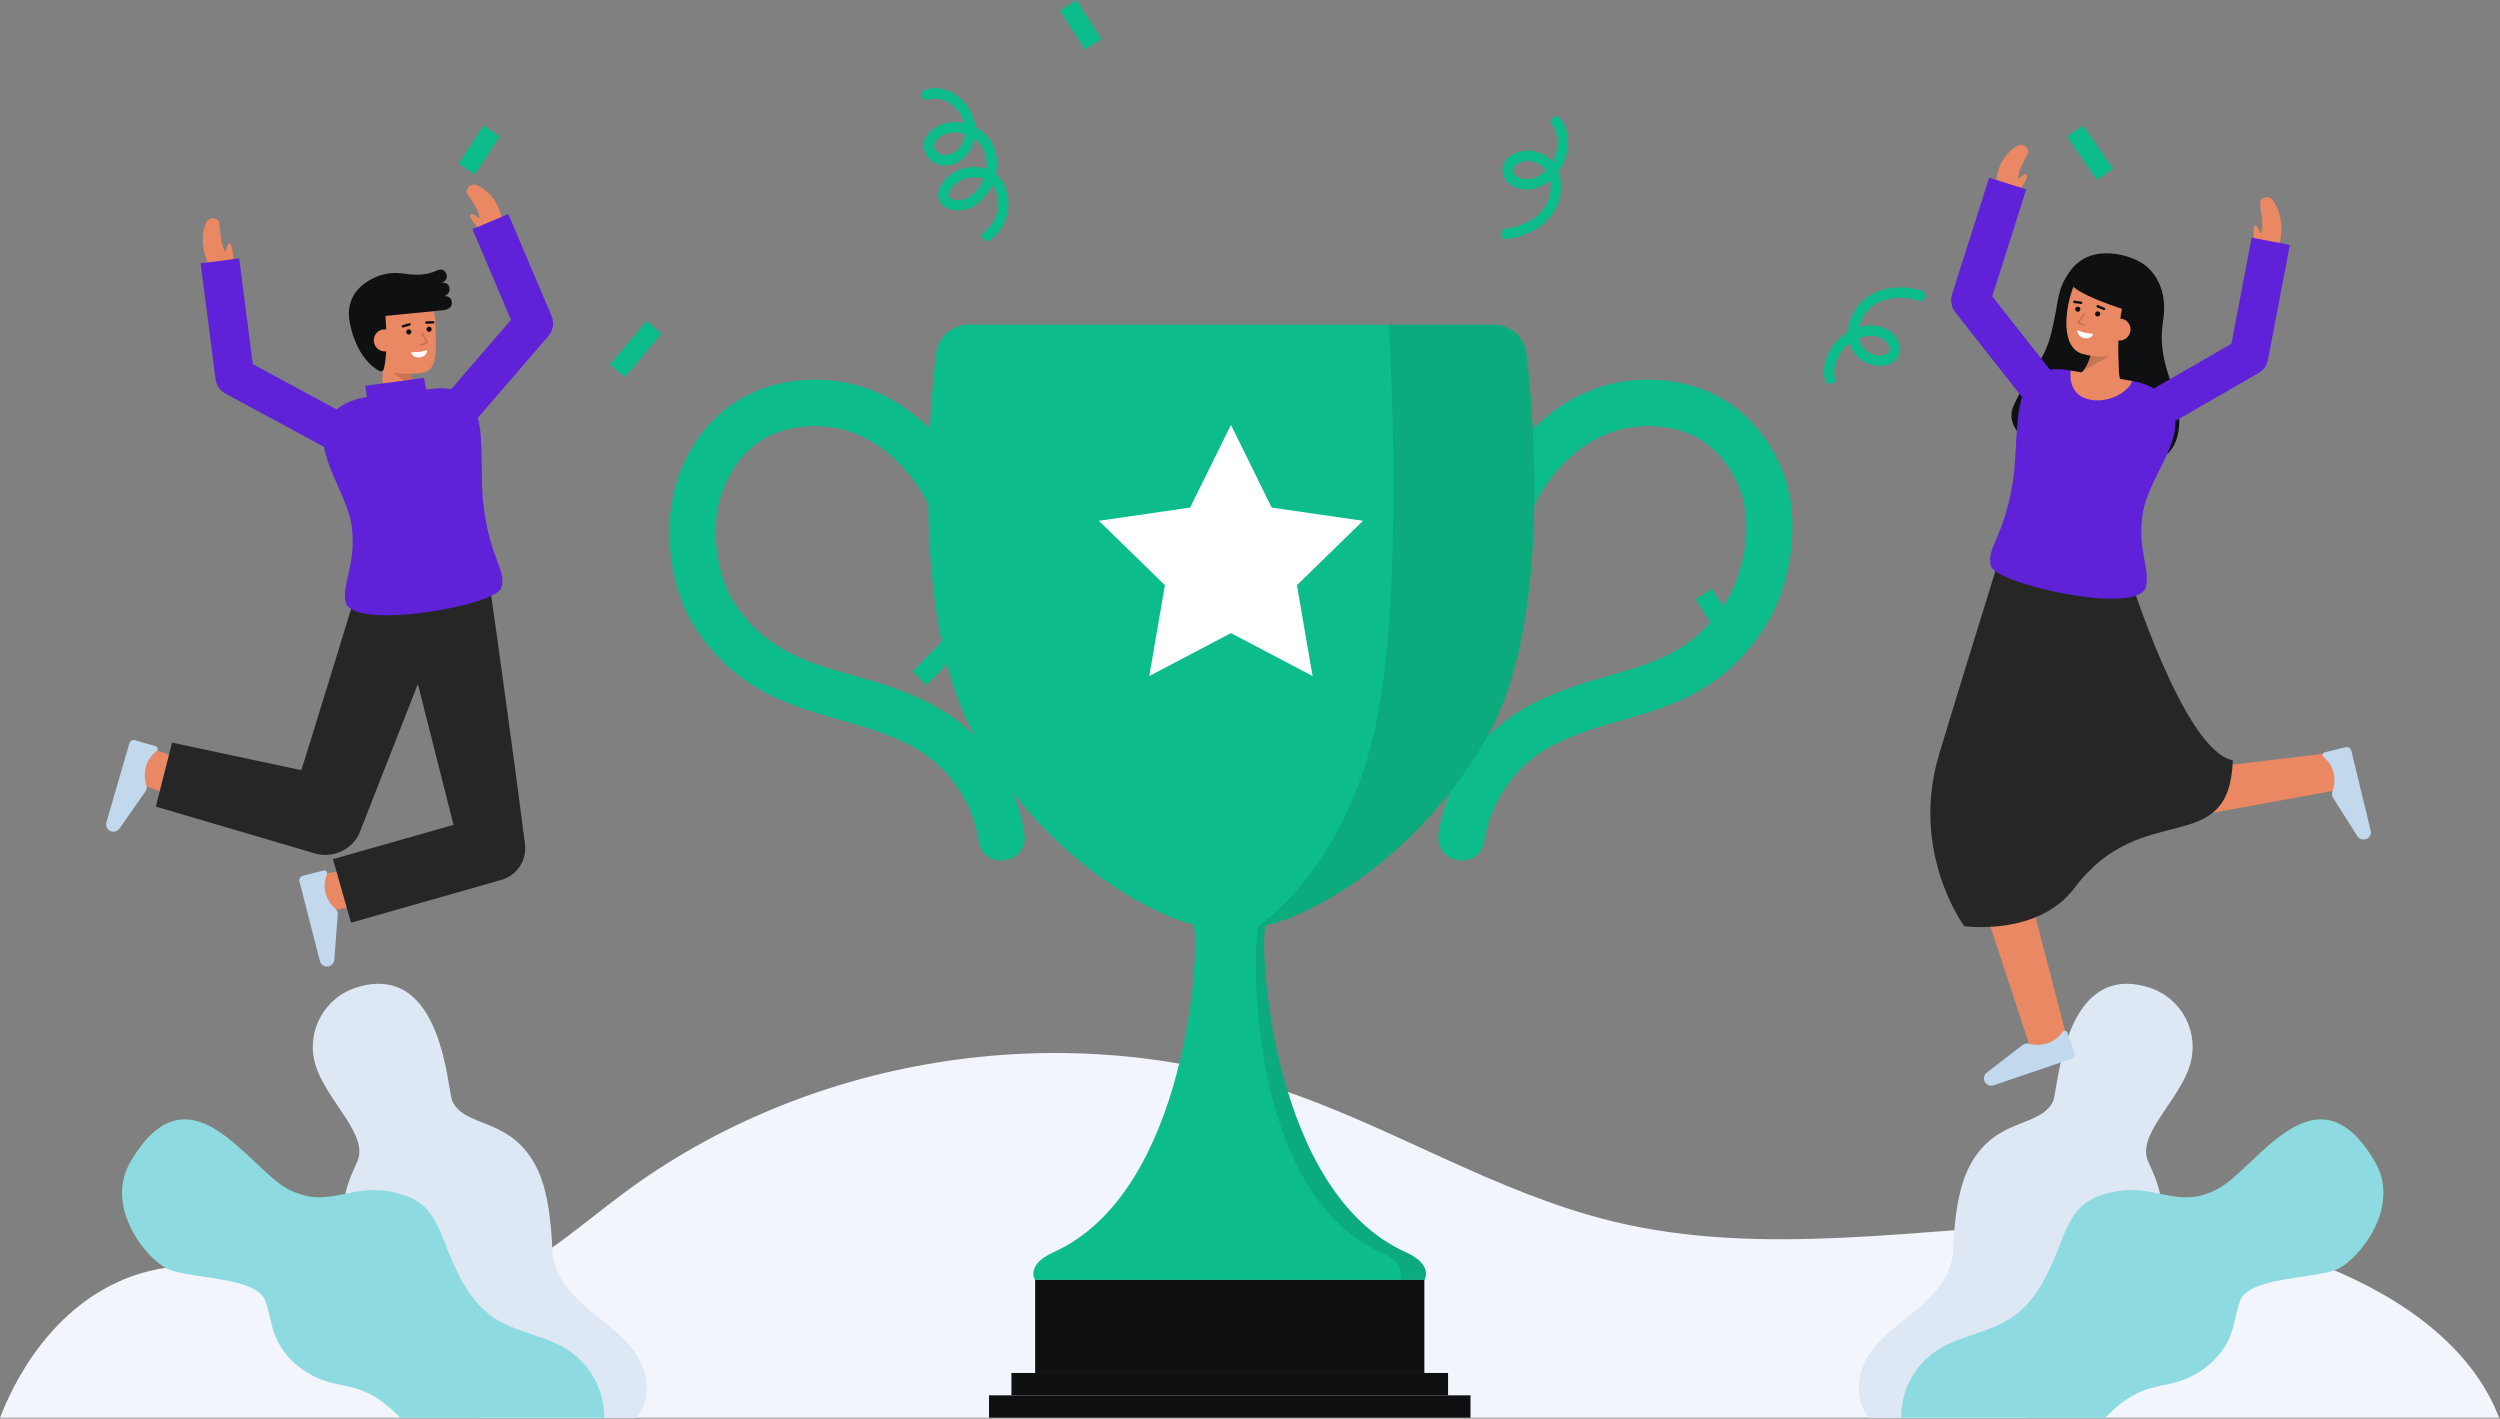 <svg width="1401" height="795" viewBox="0 0 1401 795" fill="none" xmlns="http://www.w3.org/2000/svg">
<rect x="0" y="0" width="1401" height="795" fill="#808080" stroke="none"/>
<g clip-path="url(#clip0_1_2788)">
<path d="M1400.5 794.484H0C15.346 755.35 43.685 722.152 83.635 712.3C142.075 697.912 203.921 737.471 262.235 722.6C295.363 714.158 321.444 689.555 348.849 669.125C452.24 592.04 593.925 569.257 716.268 610.058C780.218 631.375 838.493 668.652 904.004 684.506C988.714 705.006 1077.3 688.006 1164.41 685.206C1249.25 682.474 1370.81 717.044 1400.5 794.484Z" fill="#F3F5FD"/>
<path d="M1227.05 597.509C1220.29 617.967 1196.99 636.147 1203.94 651.192C1206.59 656.911 1209.25 662.892 1210.48 669.002C1211.27 672.645 1211.4 676.401 1210.87 680.091C1208.36 696.023 1193.45 706.605 1179.58 714.846C1178.73 715.352 1177.86 715.869 1177 716.386C1163.86 724.257 1150.1 733.32 1145.88 747.849C1143.54 755.92 1144.58 764.549 1143.61 772.897C1142.69 780.567 1140.08 787.939 1135.98 794.484H1047.44C1039.58 785.821 1040.24 771.261 1046.22 761.048C1052.62 750.117 1063.44 742.689 1073.2 734.607C1081.63 727.623 1089.85 719.214 1093.07 708.958C1093.58 707.335 1093.95 705.673 1094.19 703.989C1094.98 698.439 1094.55 670.089 1104.18 652.638C1119.05 625.691 1143.18 632.327 1150.56 617.123C1153.39 611.299 1155.82 539.732 1202.83 552.953C1207.41 554.179 1211.7 556.325 1215.42 559.26C1219.15 562.196 1222.24 565.859 1224.51 570.028C1226.77 574.197 1228.17 578.783 1228.6 583.508C1229.04 588.232 1228.51 592.996 1227.05 597.509Z" fill="#DEE8F5"/>
<path d="M1313.02 709.412C1311.67 710.341 1310.22 711.112 1308.7 711.712C1296.02 716.47 1260.74 715.943 1255.58 728.467C1253.16 734.354 1252.58 740.854 1250.5 746.878C1245.78 760.542 1233.33 770.786 1219.41 774.638C1214.4 776.02 1209.21 776.663 1204.25 778.204C1194.67 781.19 1186.73 787.193 1179.76 794.484H1065.42C1065.37 786.901 1067.23 779.429 1070.84 772.759C1074.45 766.09 1079.68 760.439 1086.05 756.332C1098.77 748.313 1114.83 746.815 1127.31 738.437C1135.54 732.909 1141.46 724.922 1146.15 716.091C1149.14 710.313 1151.78 704.362 1154.05 698.27C1157.55 689.207 1161.2 679.479 1169.13 673.87C1172.91 671.201 1177.38 669.702 1181.87 668.531C1193.32 665.531 1202.13 667.297 1210.48 669.006C1220.61 671.074 1230.06 673.047 1242.75 666.306C1265.27 654.341 1298.19 594.676 1331.09 651.366C1344.28 674.1 1326.08 700.676 1313.02 709.412Z" fill="#8DDBE0"/>
<path d="M177.014 597.509C183.767 617.967 207.074 636.147 200.114 651.192C197.466 656.911 194.807 662.892 193.583 669.002C192.789 672.645 192.657 676.401 193.193 680.091C195.704 696.023 210.613 706.605 224.476 714.846C225.331 715.352 226.196 715.869 227.061 716.386C240.197 724.257 253.955 733.32 258.176 747.849C260.518 755.92 259.484 764.549 260.455 772.897C261.375 780.567 263.98 787.939 268.083 794.484H356.616C364.476 785.821 363.822 771.261 357.839 761.048C351.439 750.117 340.62 742.689 330.861 734.607C322.43 727.623 314.211 719.214 310.993 708.958C310.482 707.335 310.105 705.673 309.865 703.989C309.084 698.439 309.506 670.089 299.884 652.638C285 625.691 260.873 632.327 253.5 617.123C250.672 611.299 248.235 539.732 201.231 552.953C196.647 554.179 192.362 556.325 188.634 559.26C184.907 562.196 181.816 565.86 179.55 570.028C177.285 574.197 175.891 578.783 175.455 583.508C175.019 588.232 175.55 592.996 177.014 597.509Z" fill="#DEE8F5"/>
<path d="M91.035 709.412C92.385 710.341 93.836 711.112 95.361 711.712C108.043 716.47 143.315 715.943 148.474 728.467C150.901 734.354 151.481 740.854 153.56 746.878C158.276 760.542 170.726 770.786 184.653 774.638C189.665 776.02 194.853 776.663 199.815 778.204C209.395 781.19 217.329 787.193 224.303 794.484H338.643C338.694 786.901 336.829 779.429 333.221 772.759C329.613 766.09 324.38 760.439 318.006 756.332C305.292 748.313 289.233 746.815 276.752 738.437C268.522 732.909 262.603 724.922 257.908 716.091C254.922 710.314 252.284 704.363 250.008 698.27C246.516 689.207 242.865 679.479 234.931 673.87C231.154 671.201 226.68 669.702 222.196 668.531C210.738 665.531 201.928 667.297 193.582 669.006C183.45 671.07 174 673.043 161.3 666.3C138.784 654.335 105.865 594.67 72.968 651.36C59.783 674.1 77.984 700.676 91.035 709.412Z" fill="#8DDBE0"/>
<path d="M1077.08 162.893C1069.39 160.397 1061.1 160.397 1053.41 162.893C1048.99 164.369 1045.04 166.998 1041.97 170.511C1038.06 175.146 1035.17 181.564 1035.46 187.711C1035.66 190.891 1036.67 193.968 1038.39 196.653C1040.1 199.339 1042.47 201.544 1045.27 203.064C1050.23 205.608 1057.7 206.136 1062.05 202.064C1065.36 198.964 1065.19 193.639 1063.05 189.944C1059.64 184.039 1052.18 181.638 1045.71 182.46C1042.02 182.99 1038.47 184.256 1035.27 186.183C1032.08 188.11 1029.31 190.66 1027.12 193.68C1025.06 196.538 1023.56 199.766 1022.71 203.189C1021.93 206.366 1021.61 210.01 1022.85 213.116C1023.08 213.849 1023.58 214.468 1024.24 214.847C1024.91 215.225 1025.7 215.335 1026.44 215.153C1027.83 214.772 1029.07 213.036 1028.48 211.566C1028.12 210.738 1027.91 209.851 1027.88 208.949C1027.82 207.835 1027.91 206.72 1028.14 205.628C1028.66 203.106 1029.6 200.689 1030.93 198.483C1033.61 194.087 1037.77 190.781 1042.65 189.148C1047.33 187.585 1052.85 187.6 1056.6 191.142C1057.3 191.771 1057.87 192.528 1058.28 193.372C1058.33 193.467 1058.5 193.894 1058.3 193.391C1058.39 193.619 1058.47 193.852 1058.54 194.091C1058.59 194.239 1058.63 194.391 1058.66 194.539C1058.71 194.739 1058.78 195.675 1058.73 194.822C1058.75 195.055 1058.95 196.43 1058.73 196.562C1058.66 196.601 1058.9 195.733 1058.77 196.243C1058.74 196.332 1058.74 196.426 1058.72 196.513C1058.66 196.761 1058.59 197.005 1058.51 197.244C1058.14 197.851 1057.57 198.32 1056.91 198.579C1057.34 198.379 1056.47 198.732 1056.47 198.73C1056.29 198.785 1056.11 198.83 1055.93 198.874C1055.39 199.014 1054.85 199.099 1054.29 199.126C1053.34 199.193 1052.39 199.168 1051.45 199.051C1050.43 198.871 1049.45 198.576 1048.5 198.171C1046.44 197.166 1044.68 195.626 1043.41 193.711C1042.14 191.796 1041.41 189.576 1041.28 187.281C1041.34 184.671 1041.93 182.101 1043.01 179.726C1043.44 178.762 1043.94 177.827 1044.48 176.926C1044.97 176.121 1045.51 175.354 1046.1 174.631C1046.71 173.913 1047.36 173.234 1048.05 172.599C1048.39 172.29 1048.73 171.991 1049.09 171.704C1049.78 171.142 1048.64 172.017 1049.36 171.498C1049.58 171.34 1049.8 171.185 1050.02 171.034C1050.79 170.512 1051.59 170.038 1052.42 169.612C1052.85 169.391 1053.28 169.184 1053.72 168.987C1053.81 168.945 1054.24 168.775 1053.74 168.974C1054.03 168.86 1054.31 168.75 1054.59 168.645C1056.5 167.965 1058.47 167.473 1060.46 167.174C1061.3 167.041 1059.86 167.229 1060.7 167.145C1060.95 167.12 1061.2 167.089 1061.45 167.065C1061.95 167.018 1062.45 166.981 1062.95 166.955C1063.94 166.903 1064.92 166.89 1065.91 166.917C1066.86 166.941 1067.81 167 1068.76 167.093C1068.96 167.114 1070.37 167.293 1069.57 167.177C1070.01 167.24 1070.45 167.306 1070.88 167.382C1072.46 167.651 1074.01 168.027 1075.53 168.51C1079.11 169.655 1080.65 164.026 1077.08 162.886L1077.08 162.893Z" fill="#0CBC8B"/>
<path d="M520.156 55.921C527.596 53.247 535.356 58.654 538.856 65.275C542.301 71.801 541.498 81.123 534.756 85.298C531.891 87.072 527.879 87.667 525.38 85.39C522.774 83.015 522.933 80.056 525.509 77.681C526.112 77.14 526.769 76.663 527.47 76.257C527.878 76.011 528.295 75.778 528.721 75.564C528.877 75.486 529.035 75.411 529.193 75.337C529.625 75.137 528.564 75.564 529.348 75.272C529.978 75.034 530.622 74.834 531.276 74.672C531.586 74.597 531.899 74.531 532.214 74.472C532.396 74.438 532.578 74.408 532.76 74.379C532.16 74.474 533.05 74.352 533.095 74.348C534.577 74.212 536.069 74.236 537.545 74.422C538.039 74.484 537.151 74.358 537.645 74.44C537.839 74.473 538.034 74.505 538.227 74.54C538.567 74.603 538.906 74.674 539.243 74.753C540.067 74.946 540.879 75.184 541.677 75.466C541.904 75.546 542.59 75.809 542.586 75.807C542.343 75.707 542.794 75.901 542.786 75.898C542.968 75.981 543.15 76.066 543.33 76.154C544.096 76.526 544.839 76.942 545.556 77.401C546.784 78.177 547.896 79.125 548.856 80.215C549.8 81.274 550.582 82.467 551.178 83.755C551.296 83.992 551.396 84.238 551.478 84.49C551.656 84.982 551.813 85.483 551.957 85.99C552.276 87.076 552.515 88.185 552.672 89.306C553.182 93.43 552.524 97.613 550.774 101.382C549.024 105.15 546.252 108.351 542.772 110.622C541.384 111.49 539.809 112.015 538.178 112.152C536.547 112.29 534.906 112.037 533.392 111.414C532.973 111.212 532.57 110.978 532.186 110.714C531.726 110.406 532.402 110.93 532.137 110.683C532.068 110.619 531.997 110.557 531.931 110.489C531.844 110.398 531.766 110.303 531.683 110.211C532.443 111.051 531.771 110.367 531.818 110.346C531.752 110.241 531.693 110.132 531.64 110.02C531.803 110.273 531.767 110.526 531.691 110.104C531.672 110.004 531.508 109.155 531.561 109.633C531.61 110.082 531.572 109.349 531.569 109.204C531.566 109.059 531.589 108.92 531.593 108.777C531.593 108.888 531.446 109.41 531.581 108.893C531.671 108.55 531.736 108.207 531.846 107.868C531.902 107.697 532.2 107.016 531.969 107.508C532.122 107.181 532.289 106.862 532.469 106.55C532.662 106.218 532.869 105.897 533.095 105.584C533.118 105.551 533.42 105.16 533.195 105.449C533.326 105.284 533.464 105.124 533.603 104.967C534.81 103.612 536.221 102.452 537.785 101.531C538.266 101.241 538.755 100.962 539.256 100.709C539.425 100.623 540.21 100.289 539.57 100.541C540.184 100.299 540.812 100.092 541.45 99.923C542.741 99.537 544.083 99.354 545.43 99.38C546.191 99.368 546.952 99.397 547.71 99.465C547.966 99.471 548.221 99.504 548.47 99.565C548.931 99.65 549.39 99.745 549.845 99.865C551.362 100.211 552.792 100.866 554.045 101.789C556.355 103.658 557.981 106.238 558.671 109.128C559.454 112.139 559.525 115.291 558.88 118.335C558.278 121.345 556.959 124.166 555.035 126.558C554.059 127.743 552.911 128.774 551.629 129.617C548.497 131.66 551.417 136.717 554.573 134.654C561.799 129.939 565.673 121.096 565.103 112.573C564.898 108.249 563.443 104.078 560.916 100.564C558.189 96.972 554.173 94.58 549.716 93.891C541.306 92.512 532.316 95.863 527.659 103.245C525.816 106.165 524.902 110.158 526.785 113.291C529.175 117.266 534.947 118.391 539.198 117.867C544.427 117.226 548.732 114.067 552.008 110.056C555.646 105.776 557.927 100.51 558.562 94.929C559.133 89.735 558.144 84.49 555.722 79.86C553.685 76.321 550.686 73.433 547.074 71.529C540.162 67.814 531.22 67.099 524.363 71.313C519.877 74.07 516.363 78.932 518.046 84.403C518.844 86.865 520.415 89.004 522.526 90.501C524.637 91.998 527.175 92.774 529.762 92.713C540.862 92.525 547.855 80.913 546.562 70.713C545.217 60.133 536.562 50.655 525.786 49.457C523.36 49.188 520.904 49.473 518.604 50.29C517.869 50.513 517.248 51.009 516.868 51.677C516.489 52.345 516.381 53.133 516.567 53.878C516.779 54.62 517.273 55.249 517.944 55.63C518.615 56.011 519.409 56.114 520.155 55.915L520.156 55.921Z" fill="#0CBC8B"/>
<path d="M844.217 133.915C852.714 133.116 860.701 129.508 866.917 123.66C870.489 120.177 872.978 115.736 874.086 110.872C875.466 104.86 874.917 97.725 871.474 92.492C869.866 90.156 867.751 88.215 865.286 86.812C862.822 85.409 860.072 84.582 857.243 84.392C851.837 84.163 844.931 86.559 842.612 91.885C840.758 96.145 843.053 101.2 846.726 103.678C852.553 107.609 860.156 106.702 865.926 103.16C869.062 101.138 871.757 98.504 873.851 95.415C875.944 92.327 877.393 88.848 878.11 85.186C879.369 78.708 878.61 70.671 873.71 65.82C872.59 64.71 870.51 65.166 869.61 66.302C869.148 66.916 868.94 67.685 869.03 68.449C869.119 69.212 869.5 69.912 870.092 70.402C869.655 69.969 870.299 70.663 870.327 70.702C870.451 70.859 870.569 71.021 870.682 71.185C870.901 71.481 871.087 71.8 871.237 72.136C871.713 73.16 872.075 74.233 872.318 75.336C872.795 77.68 872.898 80.084 872.623 82.46C871.998 87.645 869.544 92.437 865.702 95.975C862.076 99.275 857.122 101.509 852.259 99.969C851.278 99.695 850.369 99.21 849.596 98.548C849.448 98.424 849.302 98.295 849.162 98.161C849.612 98.59 849.018 97.989 848.968 97.927C848.862 97.794 848.76 97.66 848.662 97.527C848.562 97.387 848.056 96.487 848.431 97.227C848.178 96.727 848.068 96.086 847.793 95.614C847.809 95.641 847.876 96.297 847.821 95.699C847.769 95.397 847.758 95.091 847.787 94.786C847.928 93.821 847.736 94.881 847.902 94.364C847.925 94.294 848.221 93.679 848.045 93.99C848.19 93.764 848.349 93.548 848.52 93.342C848.587 93.251 849.045 92.764 848.699 93.1C849.414 92.447 850.219 91.901 851.09 91.478C852.841 90.537 854.814 90.087 856.8 90.178C856.388 90.163 857.026 90.205 857.119 90.216C857.372 90.245 857.625 90.267 857.877 90.304C858.385 90.375 858.889 90.475 859.386 90.604C859.042 90.513 859.536 90.651 859.566 90.66C859.866 90.76 860.166 90.86 860.454 90.981C861 91.201 861.534 91.449 862.054 91.724C863.934 92.745 865.549 94.192 866.769 95.95C869.392 99.95 869.333 105.561 868.315 109.994C868.192 110.531 868.115 110.794 868.032 111.069C867.879 111.549 867.71 112.023 867.526 112.491C867.164 113.401 866.745 114.286 866.269 115.142C865.814 115.964 866.569 114.692 866.069 115.483C865.967 115.644 865.864 115.804 865.759 115.963C865.497 116.357 865.223 116.743 864.938 117.121C864.317 117.942 863.644 118.723 862.925 119.46C862.795 119.593 862.664 119.725 862.531 119.854C862.967 119.428 862.271 120.087 862.182 120.166C861.804 120.504 861.417 120.832 861.021 121.149C860.164 121.835 859.27 122.475 858.344 123.064C857.924 123.333 857.495 123.584 857.067 123.839C856.942 123.914 856.417 124.206 856.929 123.925C856.694 124.054 856.456 124.178 856.217 124.301C855.277 124.782 854.318 125.223 853.34 125.623C851.611 126.322 849.838 126.907 848.032 127.373C847.874 127.415 847.343 127.532 847.977 127.389C847.755 127.439 847.533 127.489 847.31 127.537C846.88 127.629 846.447 127.712 846.01 127.788C845.21 127.928 844.405 128.038 843.595 128.117C839.851 128.488 840.468 134.289 844.204 133.917L844.217 133.915Z" fill="#0CBC8B"/>
<path d="M603.181 -0.004L593.928 5.945L608.018 27.859L617.27 21.91L603.181 -0.004Z" fill="#0CBC8B"/>
<path d="M785.992 191.612L770.079 215.637L779.25 221.711L795.163 197.686L785.992 191.612Z" fill="#0CBC8B"/>
<path d="M270.854 70.402L256.909 91.749L266.119 97.765L280.064 76.417L270.854 70.402Z" fill="#0CBC8B"/>
<path d="M1145.33 289.866L1134.65 292.503L1141.48 320.155L1152.16 317.518L1145.33 289.866Z" fill="#0CBC8B"/>
<path d="M1167.35 70.293L1158.29 76.535L1175.07 100.883L1184.13 94.641L1167.35 70.293Z" fill="#0CBC8B"/>
<path d="M362.378 179.845L341.813 204.193L350.217 211.291L370.782 186.943L362.378 179.845Z" fill="#0CBC8B"/>
<path d="M531.213 355.956L511.339 376.358L519.219 384.033L539.092 363.631L531.213 355.956Z" fill="#0CBC8B"/>
<path d="M959.432 329.928L950.18 335.877L964.27 357.791L973.522 351.841L959.432 329.928Z" fill="#0CBC8B"/>
<path d="M1212.18 179.977C1214.46 165.282 1209.96 155.324 1202.79 149.177C1195.72 143.114 1171.94 135.296 1160.1 151.898C1152.38 162.731 1154.16 167.259 1149.75 185.758C1145.33 204.257 1138.48 205.276 1128.55 227.037C1120.75 244.106 1148.66 257.788 1174.13 260.626C1199.6 263.464 1216.48 260.168 1220.28 244.256C1225.72 221.422 1207.73 208.774 1212.18 179.977Z" fill="#0F1011"/>
<path d="M1191.21 218.488C1191.21 218.488 1184.19 213.262 1189.09 192.712L1173.75 187.359C1173.75 187.359 1172.66 206.291 1163.76 210.989L1191.21 218.488Z" fill="#E98862"/>
<g opacity="0.15">
<path d="M1167.6 207.584L1182.26 199.563L1171.97 197.874C1171.13 201.355 1169.65 204.648 1167.6 207.584Z" fill="black"/>
</g>
<path d="M1199.29 186.017C1197.23 192.164 1192.87 197.617 1186.98 198.798C1180.54 200.276 1173.84 200.155 1167.45 198.446C1150.38 194.374 1159.84 155.591 1169.22 149.217C1178.6 142.843 1201.94 151.376 1202.91 164.596C1203.41 171.433 1201.26 180.167 1199.29 186.017Z" fill="#E98862"/>
<path d="M1175.53 177.373C1176.33 177.373 1176.98 176.724 1176.98 175.924C1176.98 175.124 1176.33 174.475 1175.53 174.475C1174.73 174.475 1174.08 175.124 1174.08 175.924C1174.08 176.724 1174.73 177.373 1175.53 177.373Z" fill="#0F1011"/>
<path d="M1164.38 174.711C1165.18 174.711 1165.82 174.062 1165.82 173.262C1165.82 172.462 1165.18 171.813 1164.38 171.813C1163.57 171.813 1162.93 172.462 1162.93 173.262C1162.93 174.062 1163.57 174.711 1164.38 174.711Z" fill="#0F1011"/>
<path d="M1166.27 170.372C1166.23 170.372 1166.2 170.37 1166.17 170.365L1162.37 169.83C1162.28 169.82 1162.19 169.793 1162.11 169.748C1162.03 169.704 1161.96 169.644 1161.9 169.572C1161.85 169.5 1161.81 169.417 1161.78 169.329C1161.76 169.241 1161.75 169.149 1161.76 169.058C1161.78 168.968 1161.81 168.881 1161.86 168.802C1161.9 168.724 1161.96 168.656 1162.04 168.602C1162.11 168.548 1162.2 168.51 1162.29 168.489C1162.37 168.469 1162.47 168.466 1162.56 168.482L1166.36 169.017C1166.53 169.042 1166.68 169.13 1166.79 169.263C1166.9 169.397 1166.95 169.567 1166.94 169.738C1166.93 169.91 1166.85 170.07 1166.73 170.188C1166.6 170.305 1166.43 170.371 1166.26 170.372H1166.27Z" fill="#0F1011"/>
<path d="M1179.12 173.811C1179.04 173.811 1178.95 173.794 1178.87 173.76L1175.27 172.286C1175.18 172.254 1175.1 172.205 1175.04 172.142C1174.97 172.079 1174.92 172.004 1174.88 171.921C1174.85 171.837 1174.83 171.747 1174.83 171.657C1174.83 171.566 1174.84 171.475 1174.88 171.391C1174.91 171.307 1174.96 171.231 1175.03 171.167C1175.09 171.103 1175.17 171.052 1175.25 171.018C1175.34 170.984 1175.43 170.967 1175.52 170.969C1175.61 170.97 1175.7 170.989 1175.78 171.026L1179.38 172.501C1179.53 172.56 1179.65 172.669 1179.73 172.808C1179.8 172.947 1179.82 173.107 1179.79 173.262C1179.76 173.417 1179.68 173.557 1179.56 173.657C1179.44 173.757 1179.28 173.811 1179.12 173.811Z" fill="#0F1011"/>
<path d="M1173.14 187.1C1173.14 187.1 1167.77 186.846 1164.26 184.982C1164.26 184.982 1163.75 188.469 1167.88 189.454C1172.01 190.439 1173.14 187.1 1173.14 187.1Z" fill="white"/>
<path d="M1190.17 167.871C1186.85 182.51 1186.18 197.626 1188.2 212.5C1188.2 212.5 1203.46 193.583 1208.01 176.57C1212.26 160.622 1201.78 149.211 1193.98 146.17C1164.35 134.596 1158.99 156.655 1158.99 156.655C1159.88 164.571 1192.67 174.131 1192.67 174.131" fill="#0F1011"/>
<path d="M1181.82 183.207C1181.62 183.995 1181.58 184.815 1181.7 185.619C1181.82 186.422 1182.1 187.194 1182.52 187.889C1182.94 188.584 1183.5 189.188 1184.16 189.667C1184.81 190.145 1185.56 190.489 1186.35 190.678C1187.14 190.866 1187.96 190.896 1188.76 190.765C1189.56 190.634 1190.33 190.346 1191.02 189.916C1191.71 189.486 1192.31 188.924 1192.78 188.262C1193.25 187.599 1193.59 186.85 1193.77 186.057C1193.97 185.272 1194.01 184.454 1193.89 183.653C1193.77 182.851 1193.49 182.082 1193.06 181.392C1192.64 180.702 1192.08 180.104 1191.42 179.634C1190.76 179.164 1190.01 178.832 1189.22 178.657C1184.91 177.851 1182.6 179.907 1181.82 183.207Z" fill="#E98862"/>
<g opacity="0.15">
<path d="M1168.03 182.9C1167.95 182.9 1167.88 182.883 1167.81 182.85L1164.53 181.262C1164.46 181.231 1164.41 181.187 1164.36 181.132C1164.32 181.078 1164.28 181.015 1164.26 180.946C1164.25 180.878 1164.24 180.807 1164.25 180.737C1164.26 180.667 1164.29 180.6 1164.33 180.541L1167.37 175.841C1167.44 175.73 1167.55 175.651 1167.68 175.624C1167.81 175.596 1167.95 175.62 1168.06 175.692C1168.17 175.765 1168.25 175.878 1168.28 176.007C1168.31 176.137 1168.28 176.273 1168.21 176.384L1165.48 180.609L1168.25 181.951C1168.35 182 1168.43 182.083 1168.48 182.185C1168.53 182.287 1168.54 182.403 1168.52 182.513C1168.49 182.623 1168.43 182.722 1168.34 182.792C1168.25 182.863 1168.15 182.901 1168.03 182.901L1168.03 182.9Z" fill="black"/>
</g>
<path d="M1312.79 442.232L1227.89 457.705C1225.37 458.164 1222.78 457.898 1220.41 456.938C1218.04 455.977 1215.99 454.363 1214.51 452.282L1213.87 451.382L1176.33 398.694L1209.83 379.355L1233.22 430.623L1309.69 421.465L1312.79 442.232Z" fill="#E98862"/>
<path d="M1328.52 465.419C1328.66 465.968 1328.67 466.538 1328.58 467.095C1328.48 467.651 1328.27 468.181 1327.95 468.652C1327.64 469.123 1327.24 469.524 1326.76 469.831C1326.29 470.139 1325.76 470.345 1325.2 470.437C1324.43 470.564 1323.64 470.469 1322.92 470.161C1322.2 469.853 1321.58 469.346 1321.14 468.7L1307.34 446.927C1307.07 446.505 1306.9 446.03 1306.84 445.536C1306.77 445.041 1306.81 444.539 1306.96 444.062C1308.42 440.241 1308.62 436.053 1307.52 432.113C1306.54 429.075 1304.72 426.375 1302.28 424.32C1302.04 424.144 1301.86 423.905 1301.76 423.631C1301.65 423.357 1301.63 423.059 1301.69 422.771C1301.75 422.484 1301.89 422.219 1302.09 422.008C1302.3 421.797 1302.55 421.648 1302.84 421.579L1314.44 418.718C1314.79 418.634 1315.14 418.618 1315.49 418.671C1315.84 418.724 1316.17 418.846 1316.48 419.029C1316.78 419.212 1317.04 419.453 1317.25 419.738C1317.46 420.022 1317.61 420.345 1317.69 420.688L1328.52 465.419Z" fill="#C1D8ED"/>
<path d="M1128.4 466.377L1159.17 585.015L1139.02 590.932L1100.77 474.607L1128.4 466.377Z" fill="#E98862"/>
<path d="M1117.21 608.2C1116.67 608.382 1116.11 608.452 1115.54 608.405C1114.98 608.358 1114.43 608.196 1113.94 607.927C1113.44 607.659 1113 607.291 1112.65 606.846C1112.3 606.401 1112.05 605.888 1111.91 605.341C1111.71 604.584 1111.74 603.786 1111.98 603.042C1112.22 602.298 1112.67 601.638 1113.28 601.141L1133.72 585.441C1134.12 585.139 1134.58 584.926 1135.06 584.816C1135.55 584.707 1136.06 584.704 1136.54 584.808C1140.48 585.92 1144.67 585.739 1148.49 584.292C1151.43 583.042 1153.96 580.992 1155.79 578.375C1155.94 578.125 1156.16 577.924 1156.42 577.796C1156.69 577.667 1156.98 577.617 1157.27 577.649C1157.57 577.682 1157.84 577.797 1158.07 577.981C1158.3 578.165 1158.47 578.41 1158.57 578.688L1162.46 589.988C1162.57 590.321 1162.62 590.674 1162.6 591.026C1162.57 591.378 1162.48 591.722 1162.33 592.039C1162.17 592.355 1161.96 592.638 1161.69 592.871C1161.43 593.104 1161.12 593.282 1160.78 593.395L1117.21 608.2Z" fill="#C1D8ED"/>
<path d="M1120.22 313.631C1120.22 313.631 1093.8 398.737 1086.58 423.031C1070.24 477.985 1100.77 519.016 1100.77 519.016C1100.77 519.016 1142.07 524.907 1162.61 497.544C1200.59 446.935 1249.2 482.158 1251.28 426.065C1223.63 420.848 1192.62 320.6 1192.62 320.6L1120.22 313.631Z" fill="#262626"/>
<path d="M209.1 226.724C209.1 226.724 216.621 222.249 213.861 201.303L229.672 197.558C229.672 197.558 228.808 216.502 237.172 222.091L209.1 226.724Z" fill="#E98862"/>
<g opacity="0.15">
<path d="M233.714 218.31L219.958 208.822L230.364 208.201C230.841 211.75 231.977 215.179 233.714 218.31Z" fill="black"/>
</g>
<path d="M204.408 193.594C205.827 199.92 209.608 205.794 215.336 207.575C222.136 209.692 227.095 209.614 234.799 209.235C245.311 208.717 244.424 197.771 244.175 186.708C243.925 175.601 242.457 163.747 238.112 160.086C229.439 152.779 205.339 158.864 203.012 171.914C201.811 178.663 203.057 187.572 204.408 193.594Z" fill="#E98862"/>
<path d="M248.8 165.987C248.8 165.987 253.058 164.814 251.667 160.579C250.746 157.77 247.129 158.579 247.129 158.579C247.129 158.579 250.552 157.779 250.403 154.762C250.31 152.862 248.692 149.715 244.378 151.772C239.317 154.185 233.41 154.198 228.892 153.665C226.329 153.235 223.738 152.998 221.14 152.957H221.127C218.147 153.051 215.199 153.594 212.381 154.568C204.489 157.359 192.72 165.138 196.099 181.294C199.87 199.325 208.74 205.855 212.599 207.894C212.828 208.017 213.081 208.086 213.34 208.097C213.599 208.107 213.858 208.058 214.095 207.954C214.333 207.85 214.544 207.694 214.712 207.496C214.88 207.298 215.001 207.065 215.066 206.814C215.966 203.356 217.376 194.696 215.991 177.051C240.554 174.631 247.62 173.916 247.62 173.916C247.62 173.916 253.427 173.847 253.22 169.616C253.013 165.385 248.8 165.987 248.8 165.987Z" fill="#0F1011"/>
<path d="M229.083 187.45C229.883 187.45 230.532 186.801 230.532 186.001C230.532 185.201 229.883 184.552 229.083 184.552C228.283 184.552 227.634 185.201 227.634 186.001C227.634 186.801 228.283 187.45 229.083 187.45Z" fill="#0F1011"/>
<path d="M240.454 185.952C241.254 185.952 241.903 185.303 241.903 184.503C241.903 183.703 241.254 183.054 240.454 183.054C239.654 183.054 239.005 183.703 239.005 184.503C239.005 185.303 239.654 185.952 240.454 185.952Z" fill="#0F1011"/>
<path d="M238.94 181.436C238.763 181.433 238.595 181.362 238.47 181.237C238.344 181.113 238.273 180.944 238.27 180.768C238.266 180.591 238.332 180.42 238.452 180.291C238.573 180.162 238.739 180.084 238.915 180.075L242.751 179.934C242.93 179.929 243.104 179.996 243.235 180.118C243.365 180.241 243.442 180.411 243.449 180.59C243.456 180.769 243.391 180.944 243.27 181.076C243.149 181.208 242.98 181.286 242.801 181.295L238.965 181.436H238.94Z" fill="#0F1011"/>
<path d="M225.8 183.533C225.636 183.532 225.479 183.473 225.355 183.366C225.232 183.258 225.151 183.11 225.128 182.949C225.105 182.787 225.141 182.622 225.229 182.484C225.317 182.347 225.452 182.245 225.609 182.199L229.345 181.099C229.517 181.053 229.7 181.076 229.855 181.163C230.011 181.25 230.126 181.395 230.175 181.566C230.225 181.737 230.206 181.92 230.123 182.077C230.039 182.234 229.897 182.352 229.727 182.406L225.992 183.501C225.93 183.521 225.865 183.532 225.8 183.533Z" fill="#0F1011"/>
<path d="M221.728 189.913C221.846 190.719 221.803 191.54 221.601 192.329C221.398 193.118 221.041 193.859 220.55 194.508C220.059 195.158 219.444 195.703 218.74 196.113C218.036 196.523 217.257 196.788 216.45 196.894C215.643 197 214.822 196.945 214.036 196.731C213.25 196.517 212.515 196.149 211.873 195.648C211.231 195.147 210.694 194.524 210.295 193.814C209.896 193.104 209.642 192.322 209.548 191.513C209.429 190.711 209.472 189.894 209.675 189.109C209.878 188.324 210.237 187.588 210.731 186.945C211.224 186.302 211.842 185.765 212.547 185.365C213.252 184.966 214.031 184.712 214.836 184.62C219.2 184.267 221.285 186.55 221.728 189.913Z" fill="#E98862"/>
<g opacity="0.15">
<path d="M235.878 193.712C235.761 193.711 235.648 193.669 235.558 193.594C235.469 193.518 235.409 193.414 235.389 193.298C235.369 193.183 235.389 193.064 235.448 192.963C235.506 192.861 235.598 192.784 235.708 192.743L238.608 191.694L236.324 187.21C236.291 187.151 236.27 187.086 236.262 187.019C236.255 186.952 236.261 186.885 236.281 186.82C236.3 186.755 236.332 186.695 236.376 186.644C236.419 186.592 236.472 186.549 236.532 186.519C236.592 186.488 236.658 186.47 236.725 186.465C236.792 186.461 236.86 186.47 236.924 186.492C236.987 186.514 237.046 186.549 237.096 186.594C237.146 186.64 237.186 186.695 237.214 186.756L239.756 191.745C239.789 191.808 239.807 191.878 239.811 191.949C239.815 192.02 239.803 192.091 239.777 192.157C239.751 192.224 239.711 192.284 239.66 192.333C239.609 192.383 239.548 192.421 239.481 192.445L236.05 193.686C235.995 193.705 235.936 193.714 235.878 193.712Z" fill="black"/>
</g>
<path d="M230.313 197.366C230.313 197.366 235.683 197.666 239.363 196.173C239.363 196.173 239.507 199.693 235.297 200.248C231.087 200.803 230.313 197.366 230.313 197.366Z" fill="white"/>
<path d="M270.929 131.243L281.555 126.015C281.555 126.015 281.38 110.695 267.809 103.988C263.309 101.765 260.718 106.81 261.651 108.274C264.735 113.113 268.251 117.495 268.699 122.405C266.909 121.049 264.352 119.342 263.731 120.125C262.1 122.185 270.929 131.243 270.929 131.243Z" fill="#E98862"/>
<path d="M94.685 445.193C94.074 445.041 92.214 444.576 74.685 437.913L82.147 418.284C89.576 421.107 98.517 424.433 100.007 424.884C99.912 424.855 99.832 424.836 99.77 424.82L94.685 445.193Z" fill="#E98862"/>
<path d="M59.629 460.854C59.472 461.396 59.428 461.965 59.5 462.526C59.573 463.086 59.76 463.625 60.05 464.109C60.341 464.594 60.728 465.013 61.187 465.341C61.647 465.669 62.169 465.899 62.722 466.016C63.488 466.179 64.284 466.119 65.017 465.844C65.75 465.569 66.389 465.091 66.859 464.465L81.628 443.339C81.912 442.929 82.105 442.463 82.192 441.971C82.28 441.48 82.26 440.976 82.135 440.493C80.849 436.611 80.843 432.418 82.118 428.532C83.236 425.542 85.172 422.927 87.705 420.984C87.948 420.819 88.138 420.588 88.254 420.319C88.371 420.05 88.409 419.753 88.363 419.463C88.317 419.174 88.19 418.903 87.996 418.683C87.802 418.463 87.55 418.302 87.268 418.22L75.8 414.837C75.462 414.737 75.107 414.705 74.757 414.743C74.406 414.781 74.066 414.887 73.757 415.057C73.448 415.226 73.175 415.455 72.954 415.73C72.734 416.005 72.569 416.32 72.471 416.659L59.629 460.854Z" fill="#C1D8ED"/>
<path d="M180.55 511.178L176.974 490.485C184.807 489.131 194.196 487.44 195.707 487.068C195.607 487.091 195.532 487.115 195.471 487.133L201.464 507.26C200.861 507.44 199.025 507.987 180.55 511.178Z" fill="#E98862"/>
<path d="M179.272 538.59C179.413 539.137 179.665 539.649 180.013 540.094C180.36 540.539 180.796 540.908 181.293 541.177C181.789 541.446 182.336 541.61 182.898 541.658C183.461 541.707 184.028 541.639 184.563 541.458C185.305 541.208 185.96 540.751 186.45 540.141C186.941 539.531 187.247 538.794 187.333 538.016L189.285 512.316C189.321 511.818 189.249 511.319 189.075 510.852C188.9 510.384 188.626 509.961 188.272 509.609C185.19 506.921 183.052 503.316 182.172 499.323C181.611 496.181 181.945 492.944 183.136 489.983C183.261 489.717 183.308 489.422 183.271 489.131C183.234 488.839 183.115 488.565 182.928 488.339C182.741 488.112 182.494 487.944 182.215 487.853C181.935 487.763 181.636 487.753 181.352 487.826L169.764 490.753C169.422 490.839 169.101 490.992 168.818 491.203C168.535 491.414 168.297 491.679 168.117 491.982C167.937 492.285 167.819 492.621 167.769 492.97C167.719 493.319 167.738 493.674 167.826 494.016L179.272 538.59Z" fill="#C1D8ED"/>
<path d="M294.211 473.127L294.111 472.281C291.482 450.429 276.84 343.903 275.111 332.643H199.4C199.4 332.643 169.94 428.928 168.8 431.596L96.421 416.164L87.337 452.032L176.447 478.239C181.177 479.628 186.244 479.311 190.764 477.345C195.284 475.379 198.97 471.888 201.178 467.481C201.178 467.481 233.529 384.84 234.178 383.318L254.15 462.256L186.588 481.485L196.717 517.072L280.925 493.105C285.154 491.899 288.814 489.226 291.249 485.564C293.684 481.903 294.734 477.493 294.211 473.127Z" fill="#262626"/>
<path d="M130.84 149.405L119.512 152.858C119.512 152.858 109.937 139.465 115.25 125.29C117.011 120.59 122.35 122.499 122.674 124.205C123.733 129.844 123.389 137.545 126.422 141.432C126.801 139.218 127.498 136.224 128.487 136.37C131.087 136.756 130.84 149.405 130.84 149.405Z" fill="#E98862"/>
<path d="M1129.7 109.457L1118.59 105.348C1118.59 105.348 1117.19 90.092 1130 82.026C1134.25 79.352 1137.35 84.104 1136.57 85.657C1134 90.786 1130.95 95.507 1131.01 100.437C1132.65 98.904 1135.02 96.943 1135.72 97.658C1137.55 99.539 1129.7 109.457 1129.7 109.457Z" fill="#E98862"/>
<path d="M1264.47 139.648L1276.29 140.377C1276.29 140.377 1282.49 125.127 1274.03 112.572C1271.23 108.412 1266.47 111.507 1266.56 113.241C1266.84 118.972 1268.96 126.382 1266.91 130.868C1266.03 128.802 1264.66 126.052 1263.73 126.424C1261.29 127.4 1264.47 139.648 1264.47 139.648Z" fill="#E98862"/>
<path d="M1283.23 137.258L1270.96 201.638C1270.67 203.18 1270.05 204.64 1269.14 205.918C1268.23 207.197 1267.05 208.264 1265.69 209.047L1219.12 235.878C1219.72 251.857 1203.85 270.087 1200.95 286.738C1197.35 307.438 1205.1 318.338 1202.57 328.838C1198.58 345.349 1118.15 327.298 1115.67 317.088C1113.11 306.579 1122.8 302.048 1127.98 269.999C1130.45 254.739 1129.1 235.669 1133.11 222.499L1095.75 174.999C1094.66 173.6 1093.92 171.954 1093.6 170.205C1093.28 168.455 1093.4 166.654 1093.93 164.959L1114.72 99.559L1135.5 106.159L1116.46 166.059L1148.8 207.179C1151.67 206.775 1154.59 206.782 1157.45 207.199C1158.07 207.279 1159.07 207.429 1160.36 207.629C1159.68 213.099 1193.23 218.919 1194.91 213.509C1199.18 214.205 1203.3 215.6 1207.1 217.639L1250.48 192.649L1261.81 133.179L1283.23 137.258Z" fill="#5F22D9"/>
<path d="M787.861 701.776C712.761 668.066 705.654 531.949 709.172 519.017C710.472 514.234 708.184 512.994 704.788 513.325C700.255 512.798 691.845 517.057 689.106 518.525C686.367 517.055 677.957 512.796 673.424 513.325C670.024 512.994 667.74 514.234 669.04 519.017C672.558 531.949 665.447 668.066 590.351 701.776C574.572 708.859 580.007 717.293 580.007 717.293H798.207C798.207 717.293 803.64 708.859 787.861 701.776Z" fill="#0CBC8B"/>
<g opacity="0.09">
<path d="M798.2 717.3H784.2C784.2 717.3 789.64 708.86 773.86 701.78C698.76 668.07 701.65 531.951 705.17 519.021C706.19 515.261 704.99 513.691 702.77 513.351C703.437 513.27 704.111 513.263 704.78 513.331C708.18 513.001 710.47 514.241 709.17 519.021C705.65 531.951 712.76 668.07 787.86 701.78C803.644 708.857 798.2 717.3 798.2 717.3Z" fill="black"/>
</g>
<path d="M989.211 351.049C967.342 385.059 940.882 394.559 911.352 402.939C882.322 411.179 857.252 418.289 841.382 444.999C837.499 451.34 834.624 458.245 832.862 465.469V465.489C832.453 467.215 832.134 468.962 831.905 470.721C831.642 473.023 830.826 475.227 829.527 477.145C828.421 478.765 826.919 480.076 825.165 480.953C823.41 481.831 821.461 482.246 819.501 482.159C813.601 482.159 810.152 479.772 808.149 476.804C806.362 474.071 805.638 470.778 806.113 467.548C806.206 466.857 806.309 466.164 806.422 465.469C808.451 453.522 812.73 442.069 819.032 431.719C840.182 396.109 874.222 386.449 904.251 377.919C931.792 370.109 950.792 362.729 967.342 336.989C975.572 324.169 984.342 294.739 973.852 271.349C965.682 253.149 952.312 242.479 934.122 239.619C884.461 231.819 861.132 280.199 860.162 282.259C858.671 285.318 856.041 287.671 852.834 288.813C849.628 289.954 846.103 289.792 843.014 288.363C839.926 286.933 837.521 284.349 836.317 281.166C835.112 277.983 835.204 274.455 836.572 271.339C842.668 259.183 850.821 248.174 860.672 238.799C882.542 217.999 909.342 209.409 938.151 213.939C964.812 218.119 985.912 234.729 997.572 260.709C1010.86 290.329 1003.28 329.169 989.211 351.049Z" fill="#0CBC8B"/>
<path d="M389.047 351.049C410.917 385.059 439.377 394.559 468.907 402.939C497.937 411.179 523.007 418.289 538.877 444.999C542.76 451.34 545.635 458.245 547.397 465.469V465.489C547.806 467.215 548.125 468.962 548.353 470.721C548.617 473.023 549.433 475.226 550.732 477.145C551.838 478.765 553.339 480.076 555.094 480.953C556.848 481.831 558.797 482.246 560.757 482.159C566.657 482.159 570.106 479.772 572.11 476.804C573.896 474.071 574.62 470.778 574.145 467.548C574.052 466.857 573.95 466.164 573.837 465.469C571.808 453.522 567.529 442.069 561.227 431.719C540.077 396.109 506.037 386.449 476.007 377.919C448.467 370.109 427.467 362.729 410.917 336.989C402.687 324.169 395.917 294.739 406.407 271.349C414.577 253.149 427.947 242.479 446.137 239.619C495.797 231.819 519.127 280.199 520.097 282.259C521.588 285.318 524.218 287.671 527.424 288.813C530.631 289.954 534.157 289.792 537.245 288.363C540.333 286.933 542.738 284.349 543.942 281.166C545.147 277.983 545.055 274.455 543.687 271.339C537.591 259.183 529.438 248.174 519.587 238.799C497.717 217.999 470.917 209.409 442.107 213.939C415.447 218.119 394.347 234.729 382.687 260.709C369.4 290.329 374.977 329.169 389.047 351.049Z" fill="#0CBC8B"/>
<path d="M855.479 198.263C854.967 193.772 852.819 189.627 849.447 186.619C846.074 183.61 841.712 181.948 837.192 181.949H542.8C538.28 181.948 533.918 183.61 530.545 186.619C527.173 189.627 525.025 193.772 524.513 198.263C519.777 240.12 511.313 352.363 547.304 414.293C592.132 491.431 660.166 519.017 674.821 519.017H705.167C719.821 519.017 787.856 491.431 832.683 414.293C868.677 352.365 860.216 240.12 855.479 198.263Z" fill="#0CBC8B"/>
<g opacity="0.09">
<path d="M855.479 198.263C854.967 193.772 852.819 189.627 849.447 186.619C846.074 183.61 841.712 181.948 837.192 181.949H778.222C778.222 181.949 788.249 335.88 769.481 413.017C750.713 490.154 704.647 519.017 705.172 519.017C719.826 519.017 787.861 491.431 832.688 414.293C868.677 352.365 860.216 240.12 855.479 198.263Z" fill="black"/>
</g>
<path d="M798.206 717.293H580.102V769.413H798.206V717.293Z" fill="#0F1011"/>
<path d="M811.494 769.413H566.814V781.948H811.494V769.413Z" fill="#0F1011"/>
<path d="M824.068 781.949H554.24V794.484H824.068V781.949Z" fill="#0F1011"/>
<path d="M735.559 378.847L689.826 354.796L644.057 378.847L652.815 327.929L615.802 291.856L666.94 284.442L689.826 238.104L712.656 284.442L763.812 291.856L726.801 327.929L735.559 378.847Z" fill="white"/>
<path d="M309.067 176.961L284.845 119.942L264.777 128.467L286.346 179.242L252.846 218.09C249.995 217.559 247.082 217.433 244.196 217.718C243.576 217.768 242.576 217.878 241.276 218.018C240.555 218.099 239.721 218.196 238.828 218.3L237.595 211.761L204.674 216.2L205.583 222.476C198.53 223.529 192.676 226.057 188.622 229.442L141.684 204.09L134.051 144.805L112.425 147.59L120.772 212.419C120.993 214.135 121.62 215.773 122.599 217.199C123.578 218.624 124.883 219.797 126.405 220.619L181.619 250.436C183.93 264.777 195.303 280.799 197.144 295.217C199.804 316.057 191.574 326.597 193.624 337.197C196.864 353.866 278.024 339.477 280.964 329.397C283.994 318.997 274.524 314.046 270.794 281.787C269.017 266.437 271.232 247.443 267.821 234.108L307.288 188.343C308.618 186.801 309.49 184.918 309.804 182.906C310.118 180.895 309.863 178.835 309.067 176.961Z" fill="#5F22D9"/>
<path d="M1194.91 213.508C1193.23 218.918 1182.2 226.658 1170.22 223.748C1161.24 221.578 1159.68 213.098 1160.36 207.628C1167.33 208.728 1182.94 211.418 1194.88 213.498C1194.89 213.497 1194.89 213.498 1194.9 213.5C1194.91 213.501 1194.91 213.504 1194.91 213.508Z" fill="#E98862"/>
</g>
<defs>
<clipPath id="clip0_1_2788">
<rect width="1400.5" height="794.484" fill="white"/>
</clipPath>
</defs>
</svg>
